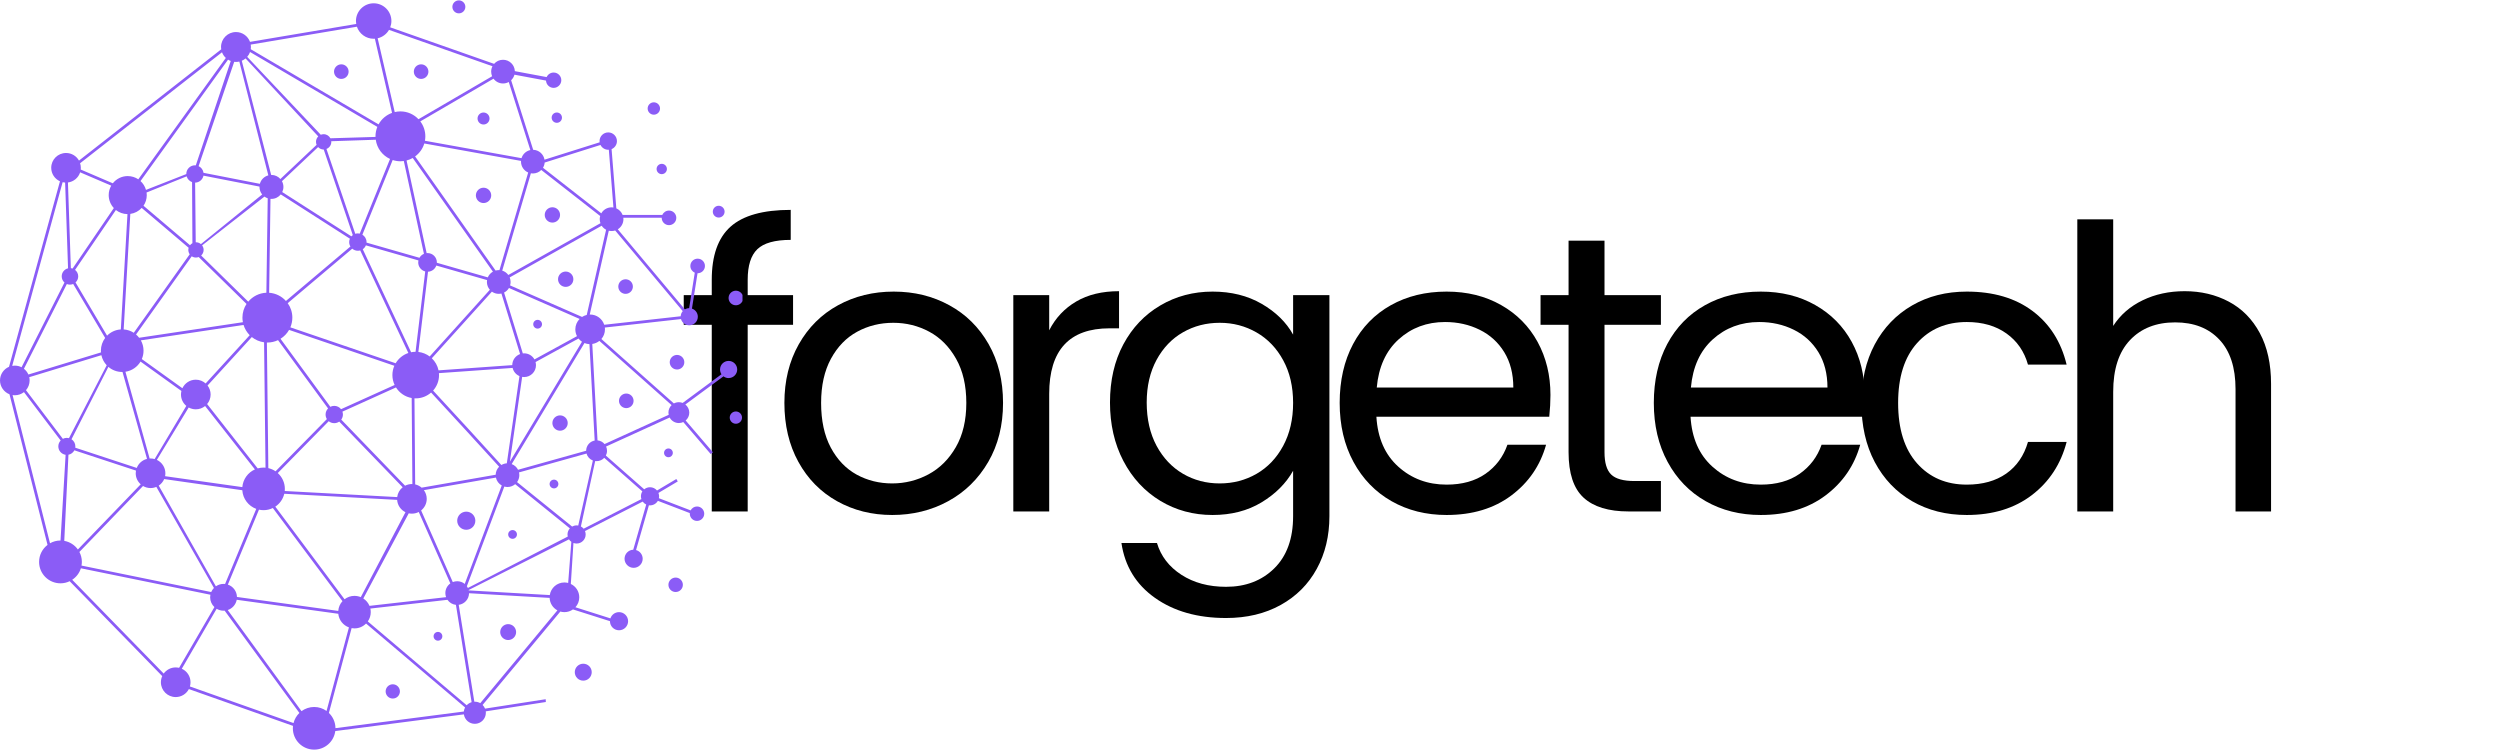 <svg xmlns="http://www.w3.org/2000/svg" xmlns:xlink="http://www.w3.org/1999/xlink" width="1000" zoomAndPan="magnify" viewBox="0 0 750 225" height="300" preserveAspectRatio="xMidYMid meet" version="1.0"><defs><g/><clipPath id="6abf0a74c9"><path d="M 218 123 L 222.75 123 L 222.75 128 L 218 128 Z M 218 123 " clip-rule="nonzero"/></clipPath><clipPath id="d00aa3b42c"><path d="M 218 87 L 222.75 87 L 222.75 92 L 218 92 Z M 218 87 " clip-rule="nonzero"/></clipPath></defs><g fill="#000000" fill-opacity="1"><g transform="translate(202.402, 153.434)"><g><path d="M 35.516 -56 L 21.906 -56 L 21.906 0 L 11.125 0 L 11.125 -56 L 2.719 -56 L 2.719 -64.891 L 11.125 -64.891 L 11.125 -69.5 C 11.125 -76.758 13 -82.066 16.75 -85.422 C 20.5 -88.785 26.52 -90.469 34.812 -90.469 L 34.812 -81.469 C 30.07 -81.469 26.734 -80.535 24.797 -78.672 C 22.867 -76.816 21.906 -73.758 21.906 -69.5 L 21.906 -64.891 L 35.516 -64.891 Z M 35.516 -56 "/></g></g></g><g fill="#000000" fill-opacity="1"><g transform="translate(230.224, 153.434)"><g><path d="M 37.422 1.062 C 31.336 1.062 25.828 -0.316 20.891 -3.078 C 15.961 -5.836 12.098 -9.766 9.297 -14.859 C 6.492 -19.953 5.094 -25.852 5.094 -32.562 C 5.094 -39.195 6.531 -45.055 9.406 -50.141 C 12.289 -55.234 16.219 -59.141 21.188 -61.859 C 26.164 -64.586 31.734 -65.953 37.891 -65.953 C 44.047 -65.953 49.609 -64.586 54.578 -61.859 C 59.555 -59.141 63.484 -55.254 66.359 -50.203 C 69.242 -45.148 70.688 -39.27 70.688 -32.562 C 70.688 -25.852 69.207 -19.953 66.25 -14.859 C 63.289 -9.766 59.285 -5.836 54.234 -3.078 C 49.18 -0.316 43.578 1.062 37.422 1.062 Z M 37.422 -8.406 C 41.285 -8.406 44.914 -9.312 48.312 -11.125 C 51.707 -12.945 54.445 -15.672 56.531 -19.297 C 58.625 -22.93 59.672 -27.352 59.672 -32.562 C 59.672 -37.77 58.645 -42.188 56.594 -45.812 C 54.539 -49.445 51.859 -52.148 48.547 -53.922 C 45.234 -55.703 41.641 -56.594 37.766 -56.594 C 33.816 -56.594 30.207 -55.703 26.938 -53.922 C 23.664 -52.148 21.039 -49.445 19.062 -45.812 C 17.094 -42.188 16.109 -37.77 16.109 -32.562 C 16.109 -27.27 17.07 -22.805 19 -19.172 C 20.938 -15.547 23.52 -12.844 26.75 -11.062 C 29.988 -9.289 33.547 -8.406 37.422 -8.406 Z M 37.422 -8.406 "/></g></g></g><g fill="#000000" fill-opacity="1"><g transform="translate(294.869, 153.434)"><g><path d="M 19.891 -54.344 C 21.785 -58.051 24.488 -60.93 28 -62.984 C 31.508 -65.047 35.789 -66.078 40.844 -66.078 L 40.844 -54.938 L 38.016 -54.938 C 25.93 -54.938 19.891 -48.383 19.891 -35.281 L 19.891 0 L 9.125 0 L 9.125 -64.891 L 19.891 -64.891 Z M 19.891 -54.344 "/></g></g></g><g fill="#000000" fill-opacity="1"><g transform="translate(327.902, 153.434)"><g><path d="M 35.875 -65.953 C 41.477 -65.953 46.391 -64.727 50.609 -62.281 C 54.836 -59.832 57.977 -56.754 60.031 -53.047 L 60.031 -64.891 L 70.922 -64.891 L 70.922 1.422 C 70.922 7.336 69.656 12.602 67.125 17.219 C 64.602 21.844 60.992 25.457 56.297 28.062 C 51.598 30.664 46.133 31.969 39.906 31.969 C 31.375 31.969 24.266 29.953 18.578 25.922 C 12.898 21.898 9.551 16.414 8.531 9.469 L 19.188 9.469 C 20.363 13.414 22.805 16.594 26.516 19 C 30.234 21.406 34.695 22.609 39.906 22.609 C 45.82 22.609 50.656 20.754 54.406 17.047 C 58.156 13.336 60.031 8.129 60.031 1.422 L 60.031 -12.203 C 57.895 -8.41 54.734 -5.25 50.547 -2.719 C 46.367 -0.195 41.477 1.062 35.875 1.062 C 30.113 1.062 24.883 -0.352 20.188 -3.188 C 15.488 -6.031 11.797 -10.02 9.109 -15.156 C 6.43 -20.289 5.094 -26.133 5.094 -32.688 C 5.094 -39.312 6.43 -45.129 9.109 -50.141 C 11.797 -55.148 15.488 -59.035 20.188 -61.797 C 24.883 -64.566 30.113 -65.953 35.875 -65.953 Z M 60.031 -32.562 C 60.031 -37.457 59.039 -41.719 57.062 -45.344 C 55.094 -48.977 52.43 -51.758 49.078 -53.688 C 45.723 -55.625 42.035 -56.594 38.016 -56.594 C 33.984 -56.594 30.312 -55.645 27 -53.75 C 23.688 -51.863 21.039 -49.102 19.062 -45.469 C 17.094 -41.832 16.109 -37.57 16.109 -32.688 C 16.109 -27.707 17.094 -23.379 19.062 -19.703 C 21.039 -16.035 23.688 -13.234 27 -11.297 C 30.312 -9.367 33.984 -8.406 38.016 -8.406 C 42.035 -8.406 45.723 -9.367 49.078 -11.297 C 52.43 -13.234 55.094 -16.035 57.062 -19.703 C 59.039 -23.379 60.031 -27.664 60.031 -32.562 Z M 60.031 -32.562 "/></g></g></g><g fill="#000000" fill-opacity="1"><g transform="translate(396.809, 153.434)"><g><path d="M 68.328 -34.938 C 68.328 -32.875 68.207 -30.703 67.969 -28.422 L 16.109 -28.422 C 16.492 -22.023 18.68 -17.031 22.672 -13.438 C 26.66 -9.844 31.492 -8.047 37.172 -8.047 C 41.836 -8.047 45.727 -9.129 48.844 -11.297 C 51.957 -13.473 54.148 -16.379 55.422 -20.016 L 67.016 -20.016 C 65.273 -13.773 61.801 -8.703 56.594 -4.797 C 51.383 -0.891 44.91 1.062 37.172 1.062 C 31.016 1.062 25.508 -0.316 20.656 -3.078 C 15.801 -5.836 11.992 -9.766 9.234 -14.859 C 6.473 -19.953 5.094 -25.852 5.094 -32.562 C 5.094 -39.27 6.43 -45.148 9.109 -50.203 C 11.797 -55.254 15.566 -59.141 20.422 -61.859 C 25.273 -64.586 30.859 -65.953 37.172 -65.953 C 43.336 -65.953 48.785 -64.609 53.516 -61.922 C 58.254 -59.242 61.906 -55.555 64.469 -50.859 C 67.039 -46.16 68.328 -40.852 68.328 -34.938 Z M 57.188 -37.172 C 57.188 -41.285 56.281 -44.82 54.469 -47.781 C 52.656 -50.738 50.188 -52.984 47.062 -54.516 C 43.945 -56.055 40.492 -56.828 36.703 -56.828 C 31.254 -56.828 26.613 -55.094 22.781 -51.625 C 18.957 -48.156 16.77 -43.336 16.219 -37.172 Z M 57.188 -37.172 "/></g></g></g><g fill="#000000" fill-opacity="1"><g transform="translate(459.086, 153.434)"><g><path d="M 22.266 -56 L 22.266 -17.766 C 22.266 -14.609 22.93 -12.379 24.266 -11.078 C 25.609 -9.773 27.941 -9.125 31.266 -9.125 L 39.188 -9.125 L 39.188 0 L 29.484 0 C 23.484 0 18.984 -1.379 15.984 -4.141 C 12.984 -6.898 11.484 -11.441 11.484 -17.766 L 11.484 -56 L 3.078 -56 L 3.078 -64.891 L 11.484 -64.891 L 11.484 -81.234 L 22.266 -81.234 L 22.266 -64.891 L 39.188 -64.891 L 39.188 -56 Z M 22.266 -56 "/></g></g></g><g fill="#000000" fill-opacity="1"><g transform="translate(491.052, 153.434)"><g><path d="M 68.328 -34.938 C 68.328 -32.875 68.207 -30.703 67.969 -28.422 L 16.109 -28.422 C 16.492 -22.023 18.68 -17.031 22.672 -13.438 C 26.66 -9.844 31.492 -8.047 37.172 -8.047 C 41.836 -8.047 45.727 -9.129 48.844 -11.297 C 51.957 -13.473 54.148 -16.379 55.422 -20.016 L 67.016 -20.016 C 65.273 -13.773 61.801 -8.703 56.594 -4.797 C 51.383 -0.891 44.91 1.062 37.172 1.062 C 31.016 1.062 25.508 -0.316 20.656 -3.078 C 15.801 -5.836 11.992 -9.766 9.234 -14.859 C 6.473 -19.953 5.094 -25.852 5.094 -32.562 C 5.094 -39.27 6.43 -45.148 9.109 -50.203 C 11.797 -55.254 15.566 -59.141 20.422 -61.859 C 25.273 -64.586 30.859 -65.953 37.172 -65.953 C 43.336 -65.953 48.785 -64.609 53.516 -61.922 C 58.254 -59.242 61.906 -55.555 64.469 -50.859 C 67.039 -46.16 68.328 -40.852 68.328 -34.938 Z M 57.188 -37.172 C 57.188 -41.285 56.281 -44.82 54.469 -47.781 C 52.656 -50.738 50.188 -52.984 47.062 -54.516 C 43.945 -56.055 40.492 -56.828 36.703 -56.828 C 31.254 -56.828 26.613 -55.094 22.781 -51.625 C 18.957 -48.156 16.77 -43.336 16.219 -37.172 Z M 57.188 -37.172 "/></g></g></g><g fill="#000000" fill-opacity="1"><g transform="translate(553.329, 153.434)"><g><path d="M 5.094 -32.562 C 5.094 -39.27 6.43 -45.129 9.109 -50.141 C 11.797 -55.148 15.523 -59.035 20.297 -61.797 C 25.078 -64.566 30.547 -65.953 36.703 -65.953 C 44.68 -65.953 51.254 -64.016 56.422 -60.141 C 61.586 -56.273 65 -50.91 66.656 -44.047 L 55.062 -44.047 C 53.957 -47.992 51.805 -51.109 48.609 -53.391 C 45.41 -55.68 41.441 -56.828 36.703 -56.828 C 30.547 -56.828 25.57 -54.719 21.781 -50.5 C 18 -46.281 16.109 -40.301 16.109 -32.562 C 16.109 -24.75 18 -18.707 21.781 -14.438 C 25.57 -10.176 30.547 -8.047 36.703 -8.047 C 41.441 -8.047 45.391 -9.148 48.547 -11.359 C 51.703 -13.578 53.875 -16.738 55.062 -20.844 L 66.656 -20.844 C 64.926 -14.207 61.453 -8.895 56.234 -4.906 C 51.023 -0.926 44.516 1.062 36.703 1.062 C 30.547 1.062 25.078 -0.316 20.297 -3.078 C 15.523 -5.836 11.797 -9.742 9.109 -14.797 C 6.43 -19.848 5.094 -25.77 5.094 -32.562 Z M 5.094 -32.562 "/></g></g></g><g fill="#000000" fill-opacity="1"><g transform="translate(614.067, 153.434)"><g><path d="M 41.328 -66.078 C 46.223 -66.078 50.641 -65.031 54.578 -62.938 C 58.523 -60.844 61.625 -57.703 63.875 -53.516 C 66.125 -49.336 67.25 -44.25 67.25 -38.25 L 67.25 0 L 56.594 0 L 56.594 -36.703 C 56.594 -43.18 54.973 -48.133 51.734 -51.562 C 48.504 -55 44.086 -56.719 38.484 -56.719 C 32.797 -56.719 28.273 -54.941 24.922 -51.391 C 21.566 -47.836 19.891 -42.664 19.891 -35.875 L 19.891 0 L 9.125 0 L 9.125 -87.625 L 19.891 -87.625 L 19.891 -55.656 C 22.023 -58.969 24.969 -61.531 28.719 -63.344 C 32.469 -65.164 36.672 -66.078 41.328 -66.078 Z M 41.328 -66.078 "/></g></g></g><g fill="#000000" fill-opacity="1"><g transform="translate(678.713, 153.434)"><g/></g></g><path fill="#8b5cf6" d="M 204.859 175.438 C 204.859 175.723 204.805 176 204.695 176.266 C 204.586 176.531 204.426 176.766 204.223 176.969 C 204.02 177.172 203.789 177.328 203.523 177.438 C 203.258 177.547 202.98 177.602 202.691 177.602 C 202.406 177.602 202.129 177.547 201.863 177.438 C 201.598 177.328 201.363 177.172 201.16 176.969 C 200.957 176.766 200.801 176.531 200.691 176.266 C 200.582 176 200.527 175.723 200.527 175.438 C 200.527 175.148 200.582 174.875 200.691 174.609 C 200.801 174.344 200.957 174.109 201.16 173.906 C 201.363 173.703 201.598 173.547 201.863 173.438 C 202.129 173.324 202.406 173.27 202.691 173.27 C 202.98 173.27 203.258 173.324 203.523 173.438 C 203.789 173.547 204.02 173.703 204.223 173.906 C 204.426 174.109 204.586 174.344 204.695 174.609 C 204.805 174.875 204.859 175.148 204.859 175.438 Z M 204.859 175.438 " fill-opacity="1" fill-rule="nonzero"/><path fill="#8b5cf6" d="M 176.773 199.855 C 177.012 200.094 177.195 200.371 177.324 200.68 C 177.453 200.992 177.516 201.316 177.516 201.652 C 177.516 201.992 177.453 202.316 177.324 202.625 C 177.195 202.938 177.012 203.211 176.773 203.453 C 176.535 203.691 176.258 203.875 175.949 204.004 C 175.637 204.133 175.312 204.195 174.977 204.195 C 174.637 204.195 174.312 204.133 174.004 204.004 C 173.691 203.875 173.414 203.691 173.176 203.453 C 172.938 203.211 172.754 202.938 172.625 202.625 C 172.496 202.316 172.434 201.992 172.434 201.652 C 172.434 201.316 172.496 200.992 172.625 200.68 C 172.754 200.371 172.938 200.094 173.176 199.855 C 173.414 199.617 173.691 199.434 174.004 199.305 C 174.312 199.176 174.637 199.113 174.977 199.113 C 175.312 199.113 175.637 199.176 175.949 199.305 C 176.258 199.434 176.535 199.617 176.773 199.855 Z M 176.773 199.855 " fill-opacity="1" fill-rule="nonzero"/><path fill="#8b5cf6" d="M 154.77 189.078 C 154.844 189.383 154.852 189.695 154.805 190.008 C 154.754 190.32 154.645 190.609 154.477 190.879 C 154.312 191.148 154.098 191.375 153.844 191.559 C 153.586 191.746 153.305 191.875 152.996 191.945 C 152.688 192.02 152.379 192.031 152.066 191.98 C 151.754 191.93 151.465 191.82 151.195 191.652 C 150.926 191.488 150.699 191.277 150.512 191.02 C 150.328 190.762 150.199 190.48 150.125 190.172 C 150.055 189.863 150.043 189.555 150.094 189.242 C 150.145 188.93 150.254 188.641 150.418 188.371 C 150.586 188.102 150.797 187.875 151.055 187.688 C 151.309 187.504 151.594 187.375 151.898 187.301 C 152.207 187.23 152.52 187.219 152.832 187.27 C 153.141 187.32 153.434 187.43 153.703 187.594 C 153.973 187.762 154.199 187.973 154.383 188.23 C 154.566 188.484 154.695 188.77 154.77 189.078 Z M 154.77 189.078 " fill-opacity="1" fill-rule="nonzero"/><path fill="#8b5cf6" d="M 119.973 207.426 C 119.973 207.707 119.918 207.98 119.809 208.242 C 119.699 208.504 119.547 208.734 119.344 208.938 C 119.145 209.137 118.914 209.293 118.652 209.402 C 118.391 209.508 118.117 209.562 117.832 209.562 C 117.547 209.562 117.277 209.508 117.012 209.402 C 116.75 209.293 116.52 209.137 116.32 208.938 C 116.117 208.734 115.965 208.504 115.855 208.242 C 115.746 207.98 115.691 207.707 115.691 207.426 C 115.691 207.141 115.746 206.867 115.855 206.605 C 115.965 206.344 116.117 206.113 116.32 205.91 C 116.52 205.711 116.75 205.555 117.012 205.449 C 117.277 205.34 117.547 205.285 117.832 205.285 C 118.117 205.285 118.391 205.34 118.652 205.449 C 118.914 205.555 119.145 205.711 119.344 205.91 C 119.547 206.113 119.699 206.344 119.809 206.605 C 119.918 206.867 119.973 207.141 119.973 207.426 Z M 119.973 207.426 " fill-opacity="1" fill-rule="nonzero"/><path fill="#8b5cf6" d="M 140.922 153.699 C 141.258 153.84 141.551 154.035 141.805 154.289 C 142.062 154.543 142.258 154.84 142.395 155.172 C 142.535 155.508 142.602 155.852 142.602 156.215 C 142.602 156.574 142.535 156.922 142.395 157.254 C 142.258 157.59 142.062 157.883 141.805 158.137 C 141.551 158.395 141.258 158.59 140.922 158.727 C 140.59 158.867 140.242 158.934 139.883 158.934 C 139.52 158.934 139.176 158.867 138.84 158.727 C 138.508 158.59 138.215 158.395 137.957 158.137 C 137.703 157.883 137.508 157.59 137.367 157.254 C 137.23 156.922 137.16 156.574 137.16 156.215 C 137.16 155.852 137.23 155.508 137.367 155.172 C 137.508 154.84 137.703 154.543 137.957 154.289 C 138.215 154.035 138.508 153.84 138.84 153.699 C 139.176 153.562 139.52 153.492 139.883 153.492 C 140.242 153.492 140.59 153.562 140.922 153.699 Z M 140.922 153.699 " fill-opacity="1" fill-rule="nonzero"/><path fill="#8b5cf6" d="M 198.008 32.551 C 198.008 32.797 197.961 33.035 197.867 33.262 C 197.77 33.488 197.637 33.691 197.465 33.863 C 197.289 34.039 197.09 34.172 196.859 34.266 C 196.633 34.363 196.395 34.41 196.148 34.41 C 195.902 34.41 195.668 34.363 195.438 34.266 C 195.211 34.172 195.012 34.039 194.836 33.863 C 194.664 33.691 194.527 33.488 194.434 33.262 C 194.34 33.035 194.293 32.797 194.293 32.551 C 194.293 32.305 194.34 32.066 194.434 31.84 C 194.527 31.613 194.664 31.41 194.836 31.238 C 195.012 31.062 195.211 30.93 195.438 30.836 C 195.668 30.742 195.902 30.695 196.148 30.695 C 196.395 30.695 196.633 30.742 196.859 30.836 C 197.09 30.93 197.289 31.062 197.465 31.238 C 197.637 31.41 197.77 31.613 197.867 31.84 C 197.961 32.066 198.008 32.305 198.008 32.551 Z M 198.008 32.551 " fill-opacity="1" fill-rule="nonzero"/><path fill="#8b5cf6" d="M 215.609 65.266 C 216.586 65.266 217.379 64.477 217.379 63.5 C 217.379 62.523 216.586 61.73 215.609 61.73 C 214.633 61.73 213.84 62.523 213.84 63.5 C 213.84 64.477 214.633 65.266 215.609 65.266 Z M 215.609 65.266 " fill-opacity="1" fill-rule="nonzero"/><path fill="#8b5cf6" d="M 146.688 56.988 C 146.902 57.203 147.07 57.453 147.188 57.734 C 147.305 58.016 147.363 58.309 147.363 58.613 C 147.363 58.918 147.305 59.215 147.188 59.496 C 147.07 59.777 146.902 60.027 146.688 60.242 C 146.473 60.457 146.223 60.625 145.941 60.738 C 145.66 60.855 145.367 60.914 145.062 60.914 C 144.758 60.914 144.465 60.855 144.18 60.738 C 143.898 60.625 143.652 60.457 143.434 60.242 C 143.219 60.027 143.055 59.777 142.938 59.496 C 142.82 59.215 142.762 58.918 142.762 58.613 C 142.762 58.309 142.82 58.016 142.938 57.734 C 143.055 57.453 143.219 57.203 143.434 56.988 C 143.652 56.773 143.898 56.605 144.18 56.488 C 144.465 56.371 144.758 56.312 145.062 56.312 C 145.367 56.312 145.66 56.371 145.941 56.488 C 146.223 56.605 146.473 56.773 146.688 56.988 Z M 146.688 56.988 " fill-opacity="1" fill-rule="nonzero"/><path fill="#8b5cf6" d="M 167.344 62.848 C 167.562 63.066 167.727 63.312 167.844 63.594 C 167.961 63.879 168.02 64.172 168.02 64.477 C 168.02 64.781 167.961 65.074 167.844 65.355 C 167.727 65.637 167.562 65.887 167.344 66.102 C 167.129 66.316 166.883 66.484 166.598 66.602 C 166.316 66.719 166.023 66.777 165.719 66.777 C 165.414 66.777 165.121 66.719 164.84 66.602 C 164.559 66.484 164.309 66.316 164.094 66.102 C 163.875 65.887 163.711 65.637 163.594 65.355 C 163.477 65.074 163.418 64.781 163.418 64.477 C 163.418 64.172 163.477 63.879 163.594 63.594 C 163.711 63.312 163.875 63.066 164.094 62.848 C 164.309 62.633 164.559 62.469 164.84 62.352 C 165.121 62.234 165.414 62.176 165.719 62.176 C 166.023 62.176 166.316 62.234 166.598 62.352 C 166.883 62.469 167.129 62.633 167.344 62.848 Z M 167.344 62.848 " fill-opacity="1" fill-rule="nonzero"/><path fill="#8b5cf6" d="M 170.59 81.641 C 170.871 81.758 171.121 81.926 171.336 82.141 C 171.551 82.355 171.719 82.605 171.836 82.887 C 171.949 83.168 172.008 83.461 172.008 83.766 C 172.008 84.07 171.949 84.367 171.836 84.648 C 171.719 84.93 171.551 85.18 171.336 85.395 C 171.121 85.609 170.871 85.777 170.59 85.891 C 170.309 86.008 170.016 86.066 169.707 86.066 C 169.402 86.066 169.109 86.008 168.828 85.891 C 168.547 85.777 168.297 85.609 168.082 85.395 C 167.867 85.18 167.699 84.93 167.582 84.648 C 167.465 84.367 167.41 84.07 167.41 83.766 C 167.41 83.461 167.465 83.168 167.582 82.887 C 167.699 82.605 167.867 82.355 168.082 82.141 C 168.297 81.926 168.547 81.758 168.828 81.641 C 169.109 81.523 169.402 81.465 169.707 81.465 C 170.016 81.465 170.309 81.523 170.59 81.641 Z M 170.59 81.641 " fill-opacity="1" fill-rule="nonzero"/><path fill="#8b5cf6" d="M 170.254 126.383 C 170.324 126.68 170.336 126.98 170.285 127.281 C 170.238 127.582 170.133 127.863 169.973 128.121 C 169.812 128.383 169.609 128.602 169.359 128.777 C 169.113 128.957 168.84 129.082 168.543 129.152 C 168.246 129.223 167.949 129.23 167.648 129.184 C 167.344 129.133 167.066 129.027 166.805 128.867 C 166.547 128.707 166.328 128.504 166.148 128.258 C 165.973 128.008 165.848 127.738 165.777 127.441 C 165.707 127.145 165.695 126.844 165.746 126.543 C 165.793 126.242 165.898 125.961 166.059 125.703 C 166.219 125.441 166.422 125.223 166.672 125.047 C 166.918 124.867 167.191 124.742 167.488 124.672 C 167.785 124.602 168.082 124.594 168.383 124.641 C 168.684 124.691 168.965 124.793 169.227 124.957 C 169.484 125.117 169.703 125.32 169.883 125.566 C 170.059 125.812 170.184 126.086 170.254 126.383 Z M 170.254 126.383 " fill-opacity="1" fill-rule="nonzero"/><path fill="#8b5cf6" d="M 145.062 33.754 C 144.066 33.754 143.262 34.562 143.262 35.555 C 143.262 36.547 144.066 37.352 145.062 37.352 C 146.055 37.352 146.859 36.547 146.859 35.555 C 146.859 34.562 146.055 33.754 145.062 33.754 Z M 145.062 33.754 " fill-opacity="1" fill-rule="nonzero"/><path fill="#8b5cf6" d="M 137.66 4.008 C 138.734 4.008 139.605 3.133 139.605 2.059 C 139.605 0.984 138.734 0.113 137.66 0.113 C 136.586 0.113 135.711 0.984 135.711 2.059 C 135.711 3.133 136.586 4.008 137.66 4.008 Z M 137.66 4.008 " fill-opacity="1" fill-rule="nonzero"/><path fill="#8b5cf6" d="M 218.586 113.418 C 220.008 113.418 221.16 112.266 221.16 110.848 C 221.16 109.426 220.004 108.273 218.586 108.273 C 217.168 108.273 216.012 109.426 216.012 110.848 C 216.012 111.375 216.172 111.867 216.445 112.277 L 204.801 120.879 C 204.441 120.738 204.059 120.66 203.652 120.66 C 203.113 120.66 202.609 120.797 202.164 121.035 L 180.414 101.703 C 181.082 100.926 181.488 99.918 181.488 98.812 C 181.488 98.625 181.473 98.441 181.453 98.262 L 204.301 95.723 C 204.605 96.805 205.598 97.598 206.773 97.598 C 208.199 97.598 209.348 96.445 209.348 95.023 C 209.348 93.887 208.609 92.922 207.586 92.582 L 209.258 81.973 C 209.258 81.973 209.285 81.973 209.293 81.973 C 210.504 81.973 211.484 80.996 211.484 79.785 C 211.484 78.578 210.504 77.598 209.293 77.598 C 208.086 77.598 207.105 78.578 207.105 79.785 C 207.105 80.691 207.652 81.465 208.43 81.797 L 206.746 92.449 C 206.277 92.449 205.84 92.582 205.457 92.805 L 185.336 68.789 C 186.348 68.164 187.027 67.043 187.027 65.766 C 187.027 65.617 187.016 65.469 186.996 65.324 L 198.512 65.324 C 198.512 65.324 198.512 65.344 198.512 65.355 C 198.512 66.566 199.492 67.547 200.703 67.547 C 201.91 67.547 202.891 66.566 202.891 65.355 C 202.891 64.148 201.91 63.168 200.703 63.168 C 199.801 63.168 199.031 63.711 198.695 64.484 L 186.785 64.484 C 186.441 63.598 185.762 62.887 184.895 62.508 L 183.477 44.738 C 184.418 44.344 185.082 43.418 185.082 42.332 C 185.082 40.891 183.914 39.723 182.473 39.723 C 181.031 39.723 179.863 40.891 179.863 42.332 C 179.863 42.457 179.875 42.578 179.891 42.691 L 163.352 47.902 C 163.074 46.25 161.664 44.988 159.953 44.938 L 153.34 24.074 C 153.816 23.625 154.164 23.055 154.34 22.41 L 163.805 24.176 C 163.867 25.395 164.859 26.363 166.094 26.363 C 167.324 26.363 168.391 25.332 168.391 24.062 C 168.391 22.789 167.363 21.762 166.094 21.762 C 165.156 21.762 164.352 22.324 163.992 23.125 L 154.457 21.344 C 154.379 19.445 152.82 17.93 150.906 17.93 C 149.836 17.93 148.879 18.402 148.23 19.152 L 117.066 8.199 C 117.289 7.609 117.422 6.973 117.422 6.305 C 117.422 3.371 115.039 0.988 112.102 0.988 C 109.168 0.988 106.785 3.371 106.785 6.305 C 106.785 6.605 106.816 6.902 106.867 7.188 L 75 12.555 C 74.371 10.84 72.727 9.613 70.793 9.613 C 68.32 9.613 66.309 11.625 66.309 14.098 C 66.309 14.336 66.332 14.562 66.367 14.793 L 23.695 48.172 C 22.934 46.816 21.484 45.895 19.812 45.895 C 17.355 45.895 15.367 47.883 15.367 50.336 C 15.367 52.141 16.441 53.688 17.988 54.387 L 2.707 110.039 C 1.113 110.715 0 112.297 0 114.137 C 0 115.977 1.18 117.637 2.844 118.281 L 14.258 163.473 C 12.719 164.648 11.727 166.492 11.727 168.578 C 11.727 172.121 14.598 174.996 18.145 174.996 C 19.133 174.996 20.062 174.766 20.902 174.363 L 48.672 202.832 C 48.418 203.395 48.27 204.02 48.27 204.676 C 48.27 207.133 50.262 209.121 52.715 209.121 C 54.43 209.121 55.918 208.145 56.66 206.723 L 87.898 217.762 C 87.871 218.004 87.855 218.246 87.855 218.492 C 87.855 222.023 90.719 224.887 94.25 224.887 C 97.504 224.887 100.18 222.457 100.586 219.316 L 139.164 214.309 C 139.395 215.914 140.773 217.148 142.441 217.148 C 144.273 217.148 145.758 215.664 145.758 213.832 C 145.758 213.684 145.746 213.543 145.727 213.402 L 163.754 210.602 L 163.703 209.762 L 145.512 212.586 C 145.344 212.168 145.094 211.793 144.781 211.48 L 168.098 183.465 C 168.484 183.578 168.902 183.641 169.328 183.641 C 170.281 183.641 171.164 183.336 171.887 182.828 L 182.988 186.352 C 182.988 186.352 182.988 186.359 182.988 186.363 C 182.988 187.867 184.203 189.082 185.707 189.082 C 187.211 189.082 188.43 187.867 188.43 186.363 C 188.43 184.859 187.211 183.641 185.707 183.641 C 184.504 183.641 183.48 184.426 183.125 185.512 L 172.625 182.176 C 173.344 181.391 173.781 180.344 173.781 179.195 C 173.781 177.43 172.746 175.902 171.246 175.188 L 172.035 162.887 C 172.332 162.996 172.648 163.062 172.98 163.062 C 174.484 163.062 175.699 161.844 175.699 160.34 C 175.699 159.98 175.629 159.629 175.5 159.312 L 192.805 150.48 C 193.078 150.852 193.441 151.156 193.863 151.355 L 189.969 164.914 C 188.523 164.977 187.363 166.168 187.363 167.633 C 187.363 169.094 188.582 170.352 190.086 170.352 C 191.59 170.352 192.805 169.137 192.805 167.633 C 192.805 166.383 191.965 165.332 190.816 165.016 L 194.668 151.59 C 194.781 151.605 194.891 151.613 195.004 151.613 C 196.012 151.613 196.891 151.062 197.363 150.25 L 206.953 153.93 C 206.949 153.992 206.938 154.047 206.938 154.113 C 206.938 155.305 207.906 156.277 209.102 156.277 C 210.297 156.277 211.27 155.305 211.27 154.113 C 211.27 152.918 210.297 151.945 209.102 151.945 C 208.27 151.945 207.555 152.426 207.191 153.113 L 197.668 149.461 C 197.707 149.277 197.73 149.086 197.73 148.895 C 197.73 148.535 197.656 148.191 197.531 147.879 L 203.332 144.426 L 202.902 143.703 L 197.102 147.152 C 196.602 146.551 195.852 146.168 195.008 146.168 C 194.348 146.168 193.742 146.406 193.266 146.797 L 181.758 136.676 C 181.98 136.246 182.105 135.758 182.105 135.242 C 182.105 134.781 182.004 134.348 181.828 133.953 L 200.902 125.258 C 201.43 126.242 202.465 126.914 203.66 126.914 C 204.133 126.914 204.582 126.805 204.984 126.613 L 213.223 136.223 L 213.863 135.676 L 205.699 126.152 C 206.363 125.578 206.789 124.734 206.789 123.789 C 206.789 122.844 206.328 121.918 205.605 121.348 L 217.043 112.902 C 217.477 113.23 218.012 113.43 218.598 113.43 Z M 24.047 51.699 L 33.371 55.691 C 32.891 56.527 32.609 57.492 32.609 58.527 C 32.609 60.031 33.195 61.402 34.148 62.418 L 21.777 80.559 C 21.609 80.504 21.434 80.461 21.254 80.445 L 20.383 54.746 C 22.109 54.523 23.527 53.312 24.047 51.691 Z M 126.492 146.305 C 125.945 145.828 125.285 145.484 124.551 145.316 L 124.34 119.492 C 124.465 119.496 124.59 119.512 124.715 119.512 C 126.488 119.512 128.098 118.848 129.328 117.762 C 134.238 123.082 145.07 134.836 149.742 140.012 C 149.121 140.633 148.73 141.48 148.699 142.422 L 126.492 146.297 Z M 133.605 177.922 C 133.605 178.352 133.684 178.762 133.824 179.148 L 110.848 181.754 C 110.465 180.844 109.812 180.074 108.996 179.543 L 122.621 153.992 C 122.93 154.059 123.246 154.094 123.574 154.094 C 124.312 154.094 125.012 153.91 125.625 153.594 L 135.098 175.027 C 134.195 175.672 133.605 176.727 133.605 177.922 Z M 71.09 179.09 C 71.043 177.363 69.922 175.906 68.359 175.379 L 77.691 152.898 C 78.133 152.996 78.594 153.051 79.066 153.051 C 80.066 153.051 81.012 152.812 81.852 152.402 L 102.742 180.344 C 102.02 181.129 101.559 182.152 101.477 183.277 L 71.09 179.086 Z M 47.621 145.684 C 48.34 145.203 48.918 144.523 49.258 143.719 L 72.691 147.07 C 72.855 149.652 74.551 151.816 76.875 152.664 L 67.523 175.195 C 67.371 175.176 67.219 175.168 67.066 175.168 C 66.211 175.168 65.418 175.438 64.766 175.895 L 47.617 145.688 Z M 21.453 131.773 L 32.516 110.059 C 33.633 111.016 35.078 111.594 36.668 111.594 C 36.695 111.594 36.727 111.594 36.754 111.594 L 44.105 137.668 C 42.691 138.016 41.543 139.039 41.027 140.379 L 22.578 134.309 C 22.598 134.176 22.609 134.047 22.609 133.918 C 22.609 133.023 22.148 132.234 21.453 131.777 Z M 43.969 57.75 L 55.996 52.906 C 56.227 53.711 56.836 54.352 57.617 54.633 L 57.727 72.957 C 57.445 73.109 57.199 73.312 57 73.566 L 43.051 61.727 C 43.668 60.812 44.031 59.715 44.031 58.531 C 44.031 58.27 44.008 58.008 43.973 57.754 Z M 150.41 139.504 C 145.723 134.297 134.855 122.508 129.93 117.176 C 131.035 115.938 131.711 114.309 131.711 112.523 C 131.711 112.328 131.699 112.137 131.68 111.941 L 153.785 110.379 C 154.043 111.48 154.816 112.391 155.84 112.828 L 152.043 138.996 C 151.449 139.035 150.887 139.211 150.406 139.508 Z M 106.344 178.758 C 105.219 178.758 104.191 179.145 103.363 179.777 L 82.59 151.996 C 83.926 151.109 84.906 149.734 85.281 148.129 L 119.141 149.961 C 119.25 151.598 120.238 152.98 121.641 153.66 L 108.238 179.145 C 107.656 178.898 107.012 178.762 106.34 178.762 Z M 49.527 142.855 C 49.586 142.574 49.613 142.281 49.613 141.984 C 49.613 140.207 48.562 138.676 47.059 137.965 L 56.602 122.246 C 57.238 122.594 57.969 122.797 58.742 122.797 C 59.797 122.797 60.77 122.426 61.535 121.809 L 76.473 140.824 C 74.387 141.75 72.898 143.754 72.699 146.133 Z M 42.156 108.469 L 54.426 117.293 C 54.344 117.633 54.293 117.984 54.293 118.352 C 54.293 119.727 54.914 120.953 55.895 121.77 L 46.395 137.719 C 46.004 137.605 45.594 137.543 45.168 137.543 C 45.074 137.543 44.984 137.551 44.891 137.555 L 37.629 111.527 C 39.555 111.234 41.199 110.086 42.156 108.48 Z M 58.531 54.789 C 59.773 54.773 60.809 53.879 61.043 52.695 L 77.848 55.977 C 77.848 56.008 77.844 56.043 77.844 56.074 C 77.844 56.934 78.148 57.727 78.652 58.344 L 60.273 73.23 C 59.875 72.895 59.363 72.684 58.801 72.684 C 58.773 72.684 58.746 72.691 58.719 72.691 L 58.535 54.793 Z M 97.102 44.855 C 97.102 44.855 97.109 44.855 97.121 44.855 L 105.836 70.523 C 105.684 70.633 105.543 70.758 105.418 70.902 L 84.672 57.617 C 84.898 57.148 85.027 56.629 85.027 56.074 C 85.027 55.453 84.867 54.867 84.586 54.355 L 95.434 44.125 C 95.852 44.574 96.445 44.859 97.105 44.859 Z M 120.133 48.383 C 120.477 48.383 120.812 48.352 121.145 48.305 L 127.18 76.145 C 126.613 76.379 126.145 76.805 125.84 77.336 L 109.949 72.781 C 109.949 72.727 109.961 72.68 109.961 72.625 C 109.961 71.684 109.457 70.867 108.715 70.41 L 117.805 48.004 C 118.539 48.246 119.324 48.383 120.137 48.383 Z M 146.953 86.934 L 128.91 106.938 C 127.938 106.211 126.777 105.727 125.508 105.582 L 128.402 81.52 C 129.559 81.461 130.523 80.707 130.895 79.664 L 146.121 84.027 C 146.09 84.211 146.074 84.406 146.074 84.598 C 146.074 85.492 146.41 86.312 146.953 86.934 Z M 118.391 115.492 L 102.32 122.754 C 101.844 122.152 101.105 121.758 100.273 121.758 C 99.855 121.758 99.457 121.859 99.102 122.039 L 84.152 101.637 C 85.219 100.973 86.105 100.059 86.723 98.969 L 118.305 109.73 C 117.93 110.586 117.719 111.531 117.719 112.523 C 117.719 113.586 117.961 114.586 118.387 115.492 Z M 80.5 140.438 L 80.066 102.754 C 80.121 102.754 80.172 102.762 80.219 102.762 C 81.359 102.762 82.441 102.5 83.41 102.043 L 98.422 122.535 C 97.961 123.008 97.676 123.645 97.676 124.359 C 97.676 124.859 97.816 125.324 98.062 125.723 L 82.668 141.387 C 82.02 140.945 81.285 140.621 80.496 140.438 Z M 81.434 59.668 C 82.566 59.668 83.57 59.145 84.23 58.324 L 104.965 71.605 C 104.832 71.918 104.754 72.262 104.754 72.625 C 104.754 73.113 104.891 73.566 105.125 73.953 L 85.777 90.289 C 84.52 88.891 82.742 87.969 80.742 87.828 L 81.145 59.652 C 81.238 59.66 81.336 59.664 81.43 59.664 Z M 127.566 81.434 L 124.668 105.539 C 124.211 105.539 123.766 105.586 123.332 105.672 L 108.828 74.77 C 109.242 74.484 109.57 74.078 109.762 73.605 L 125.531 78.125 C 125.488 78.316 125.465 78.52 125.465 78.727 C 125.465 80.027 126.359 81.125 127.566 81.434 Z M 86.312 90.949 L 105.672 74.602 C 106.125 74.992 106.715 75.227 107.359 75.227 C 107.605 75.227 107.844 75.191 108.066 75.125 L 122.508 105.895 C 120.898 106.434 119.551 107.539 118.699 108.977 L 87.109 98.207 C 87.488 97.309 87.703 96.32 87.703 95.281 C 87.703 93.66 87.184 92.168 86.312 90.945 Z M 61.09 74.98 C 61.09 74.465 60.918 74 60.633 73.613 L 79.328 58.984 C 79.629 59.199 79.961 59.371 80.316 59.488 L 79.91 87.82 C 77.727 87.91 75.785 88.93 74.473 90.5 L 60.348 76.656 C 60.801 76.238 61.086 75.645 61.086 74.98 Z M 74.918 100.559 L 61.691 115.035 C 60.902 114.336 59.875 113.906 58.742 113.906 C 56.961 113.906 55.43 114.953 54.719 116.469 L 42.543 107.719 C 42.875 106.949 43.059 106.098 43.059 105.207 C 43.059 104.078 42.766 103.023 42.254 102.105 L 73.066 97.488 C 73.43 98.66 74.07 99.707 74.91 100.559 Z M 79.066 140.273 C 78.453 140.273 77.867 140.363 77.305 140.523 L 62.137 121.215 C 62.793 120.441 63.188 119.445 63.188 118.352 C 63.188 117.336 62.84 116.402 62.266 115.652 L 75.543 101.117 C 76.582 101.949 77.844 102.504 79.223 102.691 L 79.656 140.305 C 79.457 140.285 79.262 140.273 79.066 140.273 Z M 98.617 126.359 C 99.066 126.73 99.645 126.953 100.273 126.953 C 100.836 126.953 101.352 126.773 101.773 126.477 L 120.805 146.18 C 119.914 146.891 119.301 147.934 119.156 149.125 L 85.426 147.301 C 85.445 147.094 85.457 146.883 85.457 146.668 C 85.457 144.781 84.633 143.09 83.332 141.914 L 98.617 126.363 Z M 121.523 145.711 L 102.375 125.879 C 102.688 125.449 102.875 124.922 102.875 124.352 C 102.875 124.051 102.82 123.762 102.727 123.492 L 118.797 116.23 C 119.828 117.871 121.52 119.055 123.504 119.402 L 123.715 145.219 C 123.668 145.219 123.625 145.211 123.574 145.211 C 122.836 145.211 122.141 145.395 121.527 145.711 Z M 153.68 109.539 L 131.559 111.105 C 131.27 109.691 130.547 108.438 129.543 107.48 L 147.57 87.496 C 148.152 87.91 148.859 88.152 149.621 88.152 C 149.898 88.152 150.168 88.113 150.426 88.059 L 156.023 106.219 C 154.66 106.715 153.688 108.012 153.676 109.543 Z M 146.348 83.215 L 131.055 78.828 C 131.055 78.793 131.059 78.758 131.059 78.723 C 131.059 77.176 129.805 75.922 128.262 75.922 C 128.172 75.922 128.082 75.93 127.992 75.938 L 121.965 48.145 C 122.625 47.977 123.246 47.727 123.824 47.395 L 147.875 81.496 C 147.191 81.879 146.648 82.484 146.34 83.215 Z M 117.008 47.691 L 107.922 70.086 C 107.738 70.047 107.547 70.02 107.352 70.02 C 107.082 70.02 106.824 70.062 106.582 70.137 L 97.938 44.684 C 98.789 44.348 99.395 43.523 99.395 42.555 C 99.395 42.492 99.379 42.43 99.375 42.367 L 112.73 41.922 C 113.082 44.492 114.738 46.645 117.012 47.688 Z M 94.801 42.559 C 94.801 42.875 94.863 43.176 94.98 43.453 L 84.117 53.703 C 83.461 52.953 82.496 52.48 81.422 52.48 C 81.398 52.48 81.375 52.48 81.348 52.48 L 72.527 18.23 C 72.945 18.055 73.332 17.816 73.672 17.527 L 95.48 40.922 C 95.059 41.336 94.797 41.914 94.797 42.551 Z M 70.793 18.582 C 71.141 18.582 71.473 18.539 71.797 18.465 L 80.5 52.605 C 79.262 52.934 78.289 53.902 77.961 55.145 L 61.055 51.844 C 60.934 50.953 60.367 50.211 59.582 49.84 L 70.262 18.547 C 70.438 18.57 70.609 18.582 70.789 18.582 Z M 57.523 76.887 C 57.887 77.129 58.32 77.266 58.785 77.266 C 59.078 77.266 59.352 77.207 59.605 77.109 L 73.957 91.18 C 73.184 92.359 72.73 93.766 72.73 95.281 C 72.73 95.75 72.781 96.211 72.867 96.66 L 41.734 101.328 C 41.461 100.969 41.152 100.637 40.809 100.348 Z M 156.648 113.062 C 156.84 113.094 157.035 113.117 157.234 113.117 C 159.199 113.117 160.793 111.523 160.793 109.559 C 160.793 109.23 160.742 108.914 160.664 108.613 L 173.547 101.559 C 173.844 101.93 174.191 102.258 174.59 102.523 L 152.961 138.496 L 156.648 113.066 Z M 160.34 107.824 C 159.73 106.738 158.57 106 157.234 106 C 157.102 106 156.973 106.008 156.844 106.023 L 151.223 87.77 C 151.836 87.461 152.344 86.984 152.691 86.395 L 173.887 95.68 C 173.09 96.484 172.598 97.59 172.598 98.809 C 172.598 99.539 172.781 100.234 173.098 100.848 L 160.344 107.824 Z M 174.617 95.078 L 153.027 85.621 C 153.125 85.297 153.18 84.949 153.18 84.594 C 153.18 84.109 153.082 83.648 152.906 83.227 L 180.504 67.719 C 180.836 68.227 181.297 68.637 181.832 68.918 L 176.023 94.484 C 175.512 94.602 175.039 94.805 174.613 95.082 Z M 180.133 66.965 L 152.496 82.492 C 152.047 81.879 151.414 81.414 150.668 81.188 L 159.266 51.988 C 159.461 52.02 159.656 52.043 159.859 52.043 C 160.844 52.043 161.738 51.641 162.383 50.992 L 180.051 64.801 C 179.965 65.105 179.918 65.426 179.918 65.754 C 179.918 66.18 179.992 66.582 180.133 66.961 Z M 158.457 51.754 L 149.832 81.043 C 149.766 81.043 149.695 81.035 149.625 81.035 C 149.301 81.035 148.98 81.082 148.676 81.164 L 124.531 46.93 C 125.836 45.977 126.82 44.621 127.289 43.043 L 156.309 48.273 C 156.309 48.344 156.301 48.414 156.301 48.484 C 156.301 49.953 157.188 51.211 158.457 51.754 Z M 112.652 41.074 L 99.117 41.484 C 98.73 40.758 97.973 40.258 97.098 40.258 C 96.793 40.258 96.5 40.32 96.238 40.43 L 74.16 17.051 C 74.531 16.633 74.82 16.145 75.016 15.605 L 113.203 38.066 C 112.848 38.938 112.645 39.891 112.645 40.895 C 112.645 40.953 112.652 41.012 112.652 41.074 Z M 69.227 18.293 L 58.742 49.602 C 58.656 49.594 58.57 49.59 58.488 49.59 C 57.051 49.59 55.887 50.754 55.887 52.191 C 55.887 52.199 55.887 52.211 55.887 52.223 L 43.793 56.965 C 43.496 55.93 42.922 55.02 42.152 54.316 L 68.414 17.895 C 68.668 18.055 68.941 18.188 69.223 18.297 Z M 42.512 62.379 L 56.598 74.336 C 56.539 74.535 56.496 74.75 56.496 74.969 C 56.496 75.461 56.652 75.914 56.914 76.285 L 40.137 99.836 C 39.25 99.262 38.215 98.902 37.102 98.824 L 39.094 64.172 C 40.441 63.988 41.633 63.332 42.508 62.375 Z M 36.262 98.824 C 34.645 98.922 33.191 99.617 32.117 100.699 L 22.66 84.734 C 23.152 84.285 23.465 83.637 23.465 82.91 C 23.465 82.117 23.094 81.414 22.516 80.965 L 34.766 63 C 35.723 63.758 36.934 64.219 38.242 64.234 L 36.25 98.828 Z M 20.984 85.395 C 21.332 85.395 21.656 85.32 21.957 85.195 L 31.543 101.379 C 30.746 102.445 30.27 103.766 30.27 105.203 C 30.27 105.379 30.281 105.547 30.297 105.719 L 8.516 112.355 C 8.219 111.676 7.758 111.09 7.18 110.637 L 20.051 85.211 C 20.34 85.332 20.66 85.395 20.992 85.395 Z M 8.777 113.152 L 30.414 106.559 C 30.668 107.715 31.23 108.75 32.012 109.578 L 20.695 131.441 C 20.488 131.391 20.27 131.359 20.047 131.359 C 19.617 131.359 19.215 131.465 18.855 131.652 L 7.793 117.055 C 8.473 116.27 8.887 115.254 8.887 114.137 C 8.887 113.797 8.848 113.469 8.777 113.152 Z M 20.535 136.418 C 21.309 136.273 21.957 135.77 22.312 135.094 L 40.789 141.176 C 40.746 141.438 40.715 141.699 40.715 141.973 C 40.715 143.297 41.297 144.48 42.215 145.293 L 23.363 164.844 C 22.41 163.512 20.957 162.559 19.281 162.258 L 20.535 136.414 Z M 23.82 165.586 L 42.906 145.801 C 43.57 146.191 44.34 146.418 45.164 146.418 C 45.781 146.418 46.371 146.293 46.902 146.062 L 64.176 176.391 C 63.836 176.742 63.559 177.156 63.359 177.613 L 24.453 169.672 C 24.516 169.316 24.559 168.949 24.559 168.57 C 24.559 167.492 24.289 166.48 23.82 165.586 Z M 71.02 179.934 L 101.484 184.133 C 101.676 186.027 102.949 187.594 104.68 188.219 L 97.965 213.293 C 96.918 212.539 95.633 212.094 94.246 212.094 C 92.859 212.094 91.512 212.562 90.449 213.348 L 68.316 183.012 C 69.699 182.559 70.75 181.379 71.02 179.93 Z M 98.668 213.883 L 105.484 188.438 C 105.762 188.488 106.043 188.52 106.34 188.52 C 107.699 188.52 108.93 187.961 109.816 187.059 L 139.523 212.234 C 139.324 212.605 139.188 213.02 139.141 213.457 L 100.637 218.445 C 100.625 216.652 99.871 215.035 98.668 213.883 Z M 140.004 211.578 L 110.344 186.43 C 110.898 185.637 111.227 184.676 111.227 183.637 C 111.227 183.27 111.18 182.91 111.105 182.566 L 134.238 179.945 C 134.812 180.773 135.727 181.34 136.777 181.457 L 141.48 210.656 C 140.906 210.828 140.406 211.152 140.008 211.578 Z M 135.832 174.621 L 126.336 153.133 C 127.359 152.316 128.02 151.062 128.02 149.652 C 128.02 148.68 127.699 147.777 127.168 147.043 L 148.773 143.273 C 148.988 144.293 149.637 145.152 150.523 145.648 L 139.422 175.176 C 138.809 174.672 138.02 174.367 137.16 174.367 C 136.691 174.367 136.25 174.461 135.836 174.621 Z M 140.055 175.867 L 151.297 145.965 C 151.602 146.051 151.918 146.102 152.25 146.102 C 153.129 146.102 153.934 145.777 154.555 145.25 L 170.957 158.516 C 170.52 159 170.25 159.637 170.25 160.34 C 170.25 160.555 170.277 160.766 170.324 160.969 L 140.363 176.391 C 140.273 176.207 140.176 176.031 140.059 175.867 Z M 172.965 157.617 C 172.484 157.617 172.027 157.746 171.633 157.965 L 155.117 144.629 C 155.543 144.043 155.797 143.32 155.797 142.543 C 155.797 142.262 155.762 141.988 155.699 141.723 L 175.957 136.066 C 176.219 137.027 176.934 137.801 177.855 138.152 L 173.469 157.66 C 173.305 157.629 173.137 157.609 172.965 157.609 Z M 175.844 135.223 L 155.414 140.93 C 155.016 140.148 154.336 139.535 153.508 139.223 L 175.34 102.914 C 175.805 103.109 176.309 103.219 176.832 103.242 L 178.402 132.164 C 176.953 132.426 175.848 133.695 175.844 135.223 Z M 204.82 93.344 C 204.461 93.758 204.238 94.293 204.207 94.879 L 181.27 97.43 C 180.688 95.648 179.016 94.359 177.043 94.359 C 177.004 94.359 176.965 94.363 176.922 94.363 L 182.637 69.211 C 182.906 69.277 183.188 69.312 183.48 69.312 C 183.855 69.312 184.219 69.254 184.555 69.148 L 204.824 93.34 Z M 182.477 44.93 C 182.535 44.93 182.594 44.926 182.648 44.922 L 184.031 62.25 C 183.848 62.223 183.664 62.203 183.477 62.203 C 182.148 62.203 181 62.926 180.387 63.996 L 162.895 50.328 C 163.18 49.867 163.355 49.336 163.402 48.766 L 180.148 43.488 C 180.578 44.344 181.457 44.93 182.477 44.93 Z M 159.098 45.016 C 157.836 45.289 156.828 46.227 156.453 47.449 L 127.477 42.227 C 127.555 41.797 127.602 41.355 127.602 40.902 C 127.602 39.215 127.039 37.668 126.094 36.414 L 148.055 23.605 C 148.703 24.477 149.738 25.043 150.906 25.043 C 151.527 25.043 152.113 24.879 152.625 24.598 Z M 147.742 19.871 C 147.496 20.355 147.352 20.906 147.352 21.488 C 147.352 21.98 147.457 22.449 147.633 22.879 L 125.547 35.762 C 124.184 34.324 122.262 33.418 120.125 33.418 C 119.539 33.418 118.969 33.496 118.418 33.621 L 113.297 11.484 C 114.754 11.148 115.977 10.219 116.703 8.965 Z M 107.07 8.012 C 107.781 10.113 109.762 11.629 112.102 11.629 C 112.223 11.629 112.344 11.617 112.465 11.609 L 117.613 33.867 C 115.879 34.484 114.441 35.719 113.566 37.312 L 75.227 14.77 C 75.258 14.551 75.277 14.332 75.277 14.102 C 75.277 13.852 75.25 13.609 75.215 13.375 Z M 66.602 15.684 C 66.848 16.336 67.242 16.918 67.746 17.383 L 41.492 53.793 C 40.586 53.18 39.488 52.824 38.312 52.824 C 36.504 52.824 34.891 53.672 33.844 54.988 L 24.219 50.863 C 24.234 50.695 24.25 50.523 24.25 50.352 C 24.25 49.871 24.172 49.41 24.027 48.977 L 66.598 15.684 Z M 18.785 54.66 C 19.031 54.719 19.281 54.754 19.539 54.773 L 20.414 80.496 C 19.32 80.758 18.512 81.738 18.512 82.91 C 18.512 83.645 18.832 84.301 19.34 84.758 L 6.469 110.176 C 5.863 109.867 5.18 109.688 4.449 109.688 C 4.18 109.688 3.918 109.715 3.66 109.758 Z M 3.773 118.523 C 3.992 118.559 4.215 118.578 4.449 118.578 C 5.484 118.578 6.438 118.223 7.191 117.633 L 18.199 132.156 C 17.762 132.609 17.496 133.227 17.496 133.91 C 17.496 135.199 18.449 136.258 19.684 136.438 L 18.156 162.152 C 18.156 162.152 18.148 162.152 18.145 162.152 C 17.004 162.152 15.934 162.453 15.004 162.977 Z M 21.66 173.934 C 22.887 173.129 23.82 171.918 24.266 170.488 L 63.117 178.418 C 63.07 178.668 63.043 178.922 63.043 179.188 C 63.043 180.348 63.535 181.391 64.324 182.125 L 53.73 200.348 C 53.402 200.273 53.062 200.227 52.715 200.227 C 51.227 200.227 49.922 200.957 49.109 202.074 Z M 56.973 205.938 C 57.094 205.535 57.156 205.113 57.156 204.672 C 57.156 202.867 56.082 201.32 54.539 200.621 L 64.992 182.633 C 65.598 182.996 66.305 183.211 67.066 183.211 C 67.18 183.211 67.285 183.203 67.395 183.195 L 89.82 213.883 C 88.973 214.695 88.352 215.742 88.055 216.922 Z M 144.082 210.945 C 143.598 210.668 143.035 210.508 142.438 210.508 C 142.395 210.508 142.344 210.512 142.301 210.516 L 137.613 181.445 C 139.348 181.223 140.688 179.758 140.715 177.969 L 164.887 179.367 C 164.949 180.984 165.871 182.379 167.215 183.105 Z M 170.457 174.891 C 170.094 174.797 169.719 174.738 169.324 174.738 C 167.094 174.738 165.254 176.383 164.934 178.52 L 140.625 177.121 C 140.617 177.078 140.609 177.043 140.594 177.008 L 170.691 161.809 C 170.879 162.098 171.121 162.348 171.398 162.547 L 170.449 174.891 Z M 192.707 147.414 C 192.438 147.836 192.281 148.34 192.281 148.875 C 192.281 149.172 192.332 149.457 192.422 149.727 L 175.086 158.613 C 174.859 158.336 174.582 158.105 174.266 157.93 L 178.555 138.316 C 178.695 138.336 178.84 138.348 178.98 138.348 C 179.887 138.348 180.695 137.965 181.27 137.352 L 192.711 147.414 Z M 181.375 133.223 C 180.855 132.605 180.105 132.191 179.254 132.113 L 177.684 103.188 C 178.48 103.074 179.211 102.75 179.812 102.27 L 201.48 121.531 C 200.895 122.098 200.531 122.891 200.531 123.766 C 200.531 124 200.559 124.227 200.605 124.449 L 181.375 133.215 Z M 181.375 133.223 " fill-opacity="1" fill-rule="nonzero"/><g clip-path="url(#6abf0a74c9)"><path fill="#8b5cf6" d="M 222.605 125.281 C 222.605 125.523 222.559 125.758 222.465 125.984 C 222.371 126.211 222.238 126.41 222.066 126.582 C 221.891 126.758 221.691 126.891 221.465 126.984 C 221.242 127.078 221.004 127.125 220.762 127.125 C 220.516 127.125 220.281 127.078 220.055 126.984 C 219.828 126.891 219.629 126.758 219.457 126.582 C 219.285 126.41 219.152 126.211 219.059 125.984 C 218.965 125.758 218.918 125.523 218.918 125.281 C 218.918 125.035 218.965 124.801 219.059 124.574 C 219.152 124.348 219.285 124.148 219.457 123.977 C 219.629 123.805 219.828 123.668 220.055 123.578 C 220.281 123.484 220.516 123.438 220.762 123.438 C 221.004 123.438 221.242 123.484 221.465 123.578 C 221.691 123.668 221.891 123.805 222.066 123.977 C 222.238 124.148 222.371 124.348 222.465 124.574 C 222.559 124.801 222.605 125.035 222.605 125.281 Z M 222.605 125.281 " fill-opacity="1" fill-rule="nonzero"/></g><path fill="#8b5cf6" d="M 190.012 119.746 C 190.082 120.027 190.09 120.312 190.043 120.598 C 189.996 120.887 189.898 121.152 189.746 121.398 C 189.594 121.645 189.398 121.855 189.164 122.023 C 188.926 122.195 188.668 122.312 188.387 122.379 C 188.105 122.445 187.82 122.457 187.531 122.41 C 187.246 122.363 186.98 122.262 186.734 122.109 C 186.484 121.957 186.277 121.762 186.109 121.527 C 185.938 121.293 185.82 121.035 185.754 120.75 C 185.688 120.469 185.676 120.184 185.723 119.898 C 185.77 119.609 185.871 119.344 186.023 119.098 C 186.176 118.852 186.367 118.645 186.605 118.473 C 186.84 118.305 187.098 118.184 187.379 118.117 C 187.664 118.051 187.949 118.043 188.234 118.09 C 188.52 118.133 188.789 118.234 189.035 118.387 C 189.281 118.539 189.488 118.734 189.66 118.969 C 189.828 119.203 189.945 119.465 190.012 119.746 Z M 190.012 119.746 " fill-opacity="1" fill-rule="nonzero"/><path fill="#8b5cf6" d="M 199.215 135.855 C 199.215 136.582 199.805 137.172 200.531 137.172 C 201.258 137.172 201.848 136.582 201.848 135.855 C 201.848 135.129 201.258 134.539 200.531 134.539 C 199.805 134.539 199.215 135.129 199.215 135.855 Z M 199.215 135.855 " fill-opacity="1" fill-rule="nonzero"/><path fill="#8b5cf6" d="M 166.195 143.891 C 165.469 143.891 164.879 144.48 164.879 145.203 C 164.879 145.93 165.469 146.52 166.195 146.52 C 166.918 146.52 167.512 145.93 167.512 145.203 C 167.512 144.48 166.918 143.891 166.195 143.891 Z M 166.195 143.891 " fill-opacity="1" fill-rule="nonzero"/><path fill="#8b5cf6" d="M 161.285 95.953 C 160.559 95.953 159.969 96.543 159.969 97.266 C 159.969 97.992 160.559 98.582 161.285 98.582 C 162.012 98.582 162.602 97.992 162.602 97.266 C 162.602 96.543 162.012 95.953 161.285 95.953 Z M 161.285 95.953 " fill-opacity="1" fill-rule="nonzero"/><path fill="#8b5cf6" d="M 153.77 159.016 C 153.047 159.016 152.453 159.605 152.453 160.332 C 152.453 161.059 153.047 161.648 153.77 161.648 C 154.496 161.648 155.086 161.059 155.086 160.332 C 155.086 159.605 154.496 159.016 153.77 159.016 Z M 153.77 159.016 " fill-opacity="1" fill-rule="nonzero"/><path fill="#8b5cf6" d="M 131.387 189.57 C 130.664 189.57 130.074 190.16 130.074 190.887 C 130.074 191.613 130.664 192.203 131.387 192.203 C 132.113 192.203 132.703 191.613 132.703 190.887 C 132.703 190.16 132.113 189.57 131.387 189.57 Z M 131.387 189.57 " fill-opacity="1" fill-rule="nonzero"/><path fill="#8b5cf6" d="M 205.238 108.164 C 205.305 108.445 205.312 108.73 205.266 109.016 C 205.223 109.301 205.121 109.57 204.969 109.816 C 204.816 110.062 204.621 110.27 204.387 110.441 C 204.152 110.609 203.891 110.73 203.609 110.797 C 203.328 110.863 203.043 110.871 202.758 110.824 C 202.469 110.781 202.203 110.68 201.957 110.527 C 201.711 110.375 201.5 110.18 201.332 109.945 C 201.164 109.711 201.043 109.449 200.977 109.168 C 200.91 108.887 200.902 108.602 200.945 108.316 C 200.992 108.027 201.094 107.762 201.246 107.516 C 201.398 107.27 201.594 107.059 201.828 106.891 C 202.062 106.719 202.32 106.602 202.605 106.535 C 202.887 106.469 203.172 106.457 203.457 106.504 C 203.746 106.551 204.012 106.652 204.258 106.805 C 204.504 106.957 204.715 107.152 204.883 107.387 C 205.051 107.621 205.172 107.879 205.238 108.164 Z M 205.238 108.164 " fill-opacity="1" fill-rule="nonzero"/><path fill="#8b5cf6" d="M 189.805 85.465 C 189.871 85.75 189.883 86.031 189.836 86.32 C 189.789 86.605 189.691 86.871 189.539 87.121 C 189.387 87.367 189.191 87.574 188.957 87.742 C 188.719 87.914 188.461 88.031 188.18 88.098 C 187.895 88.164 187.613 88.176 187.324 88.129 C 187.039 88.082 186.773 87.984 186.527 87.832 C 186.277 87.676 186.07 87.484 185.902 87.25 C 185.73 87.012 185.613 86.754 185.547 86.473 C 185.48 86.188 185.469 85.906 185.516 85.617 C 185.562 85.332 185.66 85.066 185.816 84.816 C 185.969 84.57 186.16 84.363 186.398 84.191 C 186.633 84.023 186.891 83.906 187.172 83.84 C 187.457 83.773 187.742 83.762 188.027 83.809 C 188.312 83.855 188.578 83.953 188.828 84.105 C 189.074 84.258 189.281 84.453 189.453 84.688 C 189.621 84.926 189.738 85.184 189.805 85.465 Z M 189.805 85.465 " fill-opacity="1" fill-rule="nonzero"/><path fill="#8b5cf6" d="M 128.465 20.984 C 128.531 21.266 128.543 21.551 128.496 21.84 C 128.449 22.125 128.352 22.391 128.199 22.637 C 128.043 22.887 127.852 23.094 127.617 23.262 C 127.379 23.434 127.121 23.551 126.84 23.617 C 126.555 23.684 126.273 23.695 125.984 23.648 C 125.699 23.602 125.434 23.504 125.184 23.348 C 124.938 23.195 124.73 23.004 124.559 22.766 C 124.391 22.531 124.273 22.273 124.207 21.992 C 124.141 21.707 124.129 21.422 124.176 21.137 C 124.223 20.852 124.32 20.586 124.473 20.336 C 124.625 20.09 124.82 19.883 125.055 19.711 C 125.293 19.543 125.551 19.426 125.832 19.359 C 126.117 19.293 126.398 19.281 126.688 19.328 C 126.973 19.375 127.238 19.473 127.488 19.625 C 127.734 19.777 127.941 19.973 128.109 20.207 C 128.281 20.445 128.398 20.703 128.465 20.984 Z M 128.465 20.984 " fill-opacity="1" fill-rule="nonzero"/><path fill="#8b5cf6" d="M 104.527 20.984 C 104.594 21.266 104.602 21.551 104.555 21.836 C 104.512 22.125 104.41 22.391 104.258 22.637 C 104.105 22.883 103.91 23.094 103.676 23.262 C 103.441 23.434 103.18 23.551 102.898 23.617 C 102.617 23.684 102.332 23.691 102.047 23.648 C 101.758 23.602 101.492 23.5 101.246 23.348 C 101 23.195 100.789 23 100.621 22.766 C 100.449 22.531 100.332 22.273 100.266 21.988 C 100.199 21.707 100.188 21.422 100.234 21.137 C 100.281 20.848 100.383 20.582 100.535 20.336 C 100.688 20.09 100.883 19.879 101.117 19.711 C 101.352 19.543 101.609 19.422 101.895 19.355 C 102.176 19.289 102.461 19.281 102.746 19.328 C 103.035 19.371 103.301 19.473 103.547 19.625 C 103.793 19.777 104.004 19.973 104.172 20.207 C 104.34 20.441 104.461 20.703 104.527 20.984 Z M 104.527 20.984 " fill-opacity="1" fill-rule="nonzero"/><g clip-path="url(#d00aa3b42c)"><path fill="#8b5cf6" d="M 222.891 88.891 C 222.957 89.176 222.969 89.457 222.922 89.746 C 222.875 90.031 222.773 90.297 222.621 90.547 C 222.469 90.793 222.277 91 222.039 91.172 C 221.805 91.34 221.547 91.457 221.262 91.523 C 220.98 91.59 220.695 91.602 220.41 91.555 C 220.125 91.508 219.855 91.41 219.609 91.258 C 219.363 91.105 219.156 90.91 218.984 90.676 C 218.816 90.438 218.699 90.18 218.629 89.898 C 218.562 89.613 218.555 89.332 218.602 89.043 C 218.648 88.758 218.746 88.492 218.898 88.242 C 219.051 87.996 219.246 87.789 219.48 87.621 C 219.715 87.449 219.977 87.332 220.258 87.266 C 220.539 87.199 220.824 87.188 221.109 87.234 C 221.398 87.281 221.664 87.379 221.91 87.531 C 222.16 87.688 222.367 87.879 222.535 88.113 C 222.707 88.352 222.824 88.609 222.891 88.891 Z M 222.891 88.891 " fill-opacity="1" fill-rule="nonzero"/></g><path fill="#8b5cf6" d="M 197.297 51.641 C 197.816 52.32 198.789 52.445 199.465 51.926 C 200.141 51.406 200.273 50.43 199.754 49.754 C 199.234 49.074 198.258 48.949 197.582 49.469 C 196.902 49.988 196.777 50.965 197.297 51.641 Z M 197.297 51.641 " fill-opacity="1" fill-rule="nonzero"/><path fill="#8b5cf6" d="M 166.102 34.066 C 165.422 34.586 165.297 35.562 165.812 36.238 C 166.332 36.914 167.309 37.043 167.984 36.527 C 168.664 36.008 168.789 35.031 168.273 34.355 C 167.754 33.676 166.777 33.551 166.102 34.066 Z M 166.102 34.066 " fill-opacity="1" fill-rule="nonzero"/></svg>